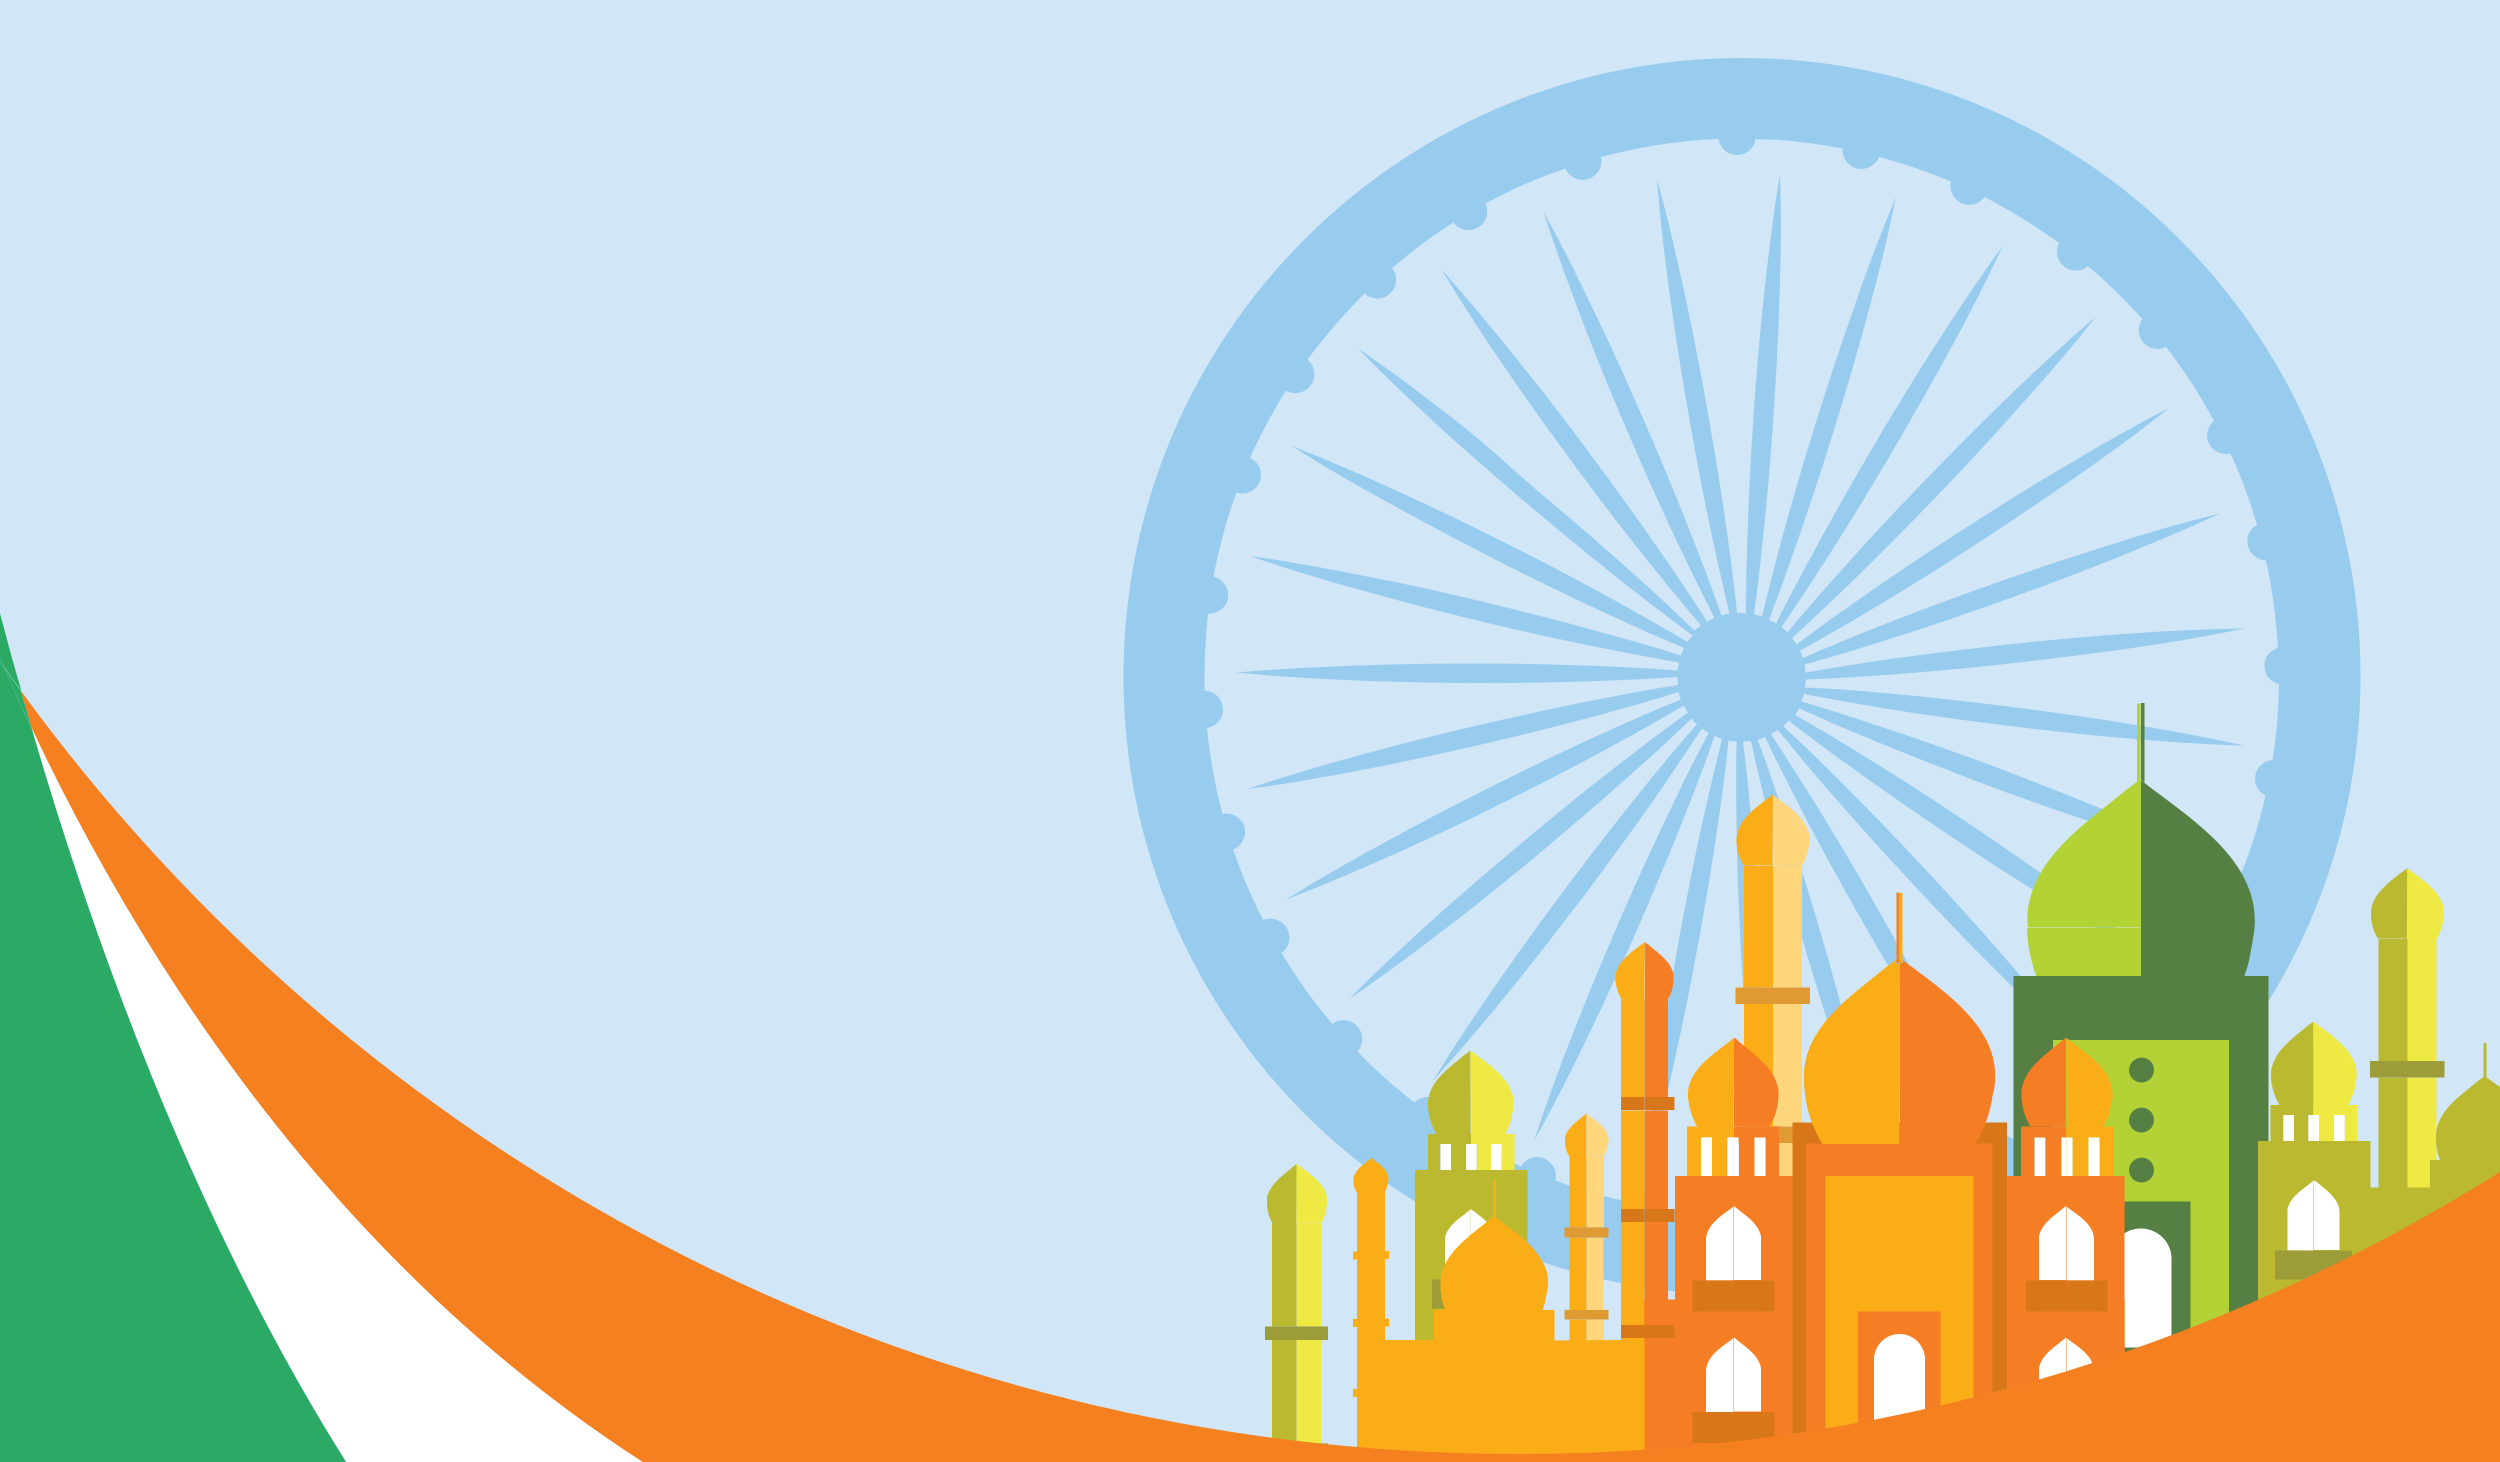 <?xml version="1.0" encoding="utf-8"?>
<!-- Generator: Adobe Illustrator 24.0.2, SVG Export Plug-In . SVG Version: 6.00 Build 0)  -->
<svg version="1.1" id="Layer_1" xmlns="http://www.w3.org/2000/svg" xmlns:xlink="http://www.w3.org/1999/xlink" x="0px" y="0px"
	 viewBox="0 0 500 292.4" style="enable-background:new 0 0 500 292.4;" xml:space="preserve">
<style type="text/css">
	.st0{fill:#D1E6F7;}
	.st1{fill:#97CCEF;}
	.st2{fill:#F48020;}
	.st3{fill:#FFFFFF;}
	.st4{fill:#2BAA66;}
	.st5{fill:#568043;}
	.st6{fill:#B2D235;}
	.st7{fill:#FBAD18;}
	.st8{fill:#FFD67B;}
	.st9{fill:#DF9A34;}
	.st10{fill:#BAB930;}
	.st11{fill:#EFEA43;}
	.st12{fill:#9C9C39;}
	.st13{fill:#F57E25;}
	.st14{fill:#D7771A;}
	.st15{fill:#AD843A;}
</style>
<g id="BACKGROUND">
	<rect y="-184" class="st0" width="500" height="500"/>
</g>
<g id="OBJECTS">
	<g>
		<path class="st1" d="M348.4,11.6c-68.3,0-123.7,55.4-123.7,123.7c0,68.3,55.4,123.7,123.7,123.7s123.7-55.4,123.7-123.7
			C472.1,67,416.8,11.6,348.4,11.6z M420.9,214.8c-1.4-0.9-3.2-0.9-4.5,0.2c-1.4,1.1-1.7,3-1,4.5c-4,3.2-8.2,6.1-12.6,8.6
			c-1.1-1.3-3-1.6-4.6-0.8c-1.6,0.8-2.4,2.7-1.9,4.3c-5.2,2.6-10.7,4.8-16.4,6.5c-0.8-1.5-2.5-2.3-4.3-1.9c-1.8,0.5-2.9,2-2.8,3.8
			c-4.9,1.1-9.9,1.9-15,2.4c-0.4-1.7-2-2.9-3.8-2.8c-1.9,0.1-3.3,1.5-3.6,3.2c-0.7,0-1.4,0-2.1,0c-5.2,0-10.4-0.4-15.4-1.1
			c0-1.8-1.3-3.3-3-3.6c-1.8-0.4-3.6,0.7-4.2,2.3c-5-1.1-9.9-2.5-14.6-4.3c0.4-1.8-0.5-3.6-2.2-4.4c-1.8-0.8-3.8,0-4.7,1.6
			c-5.4-2.4-10.5-5.3-15.3-8.5c0.8-1.6,0.4-3.6-1.1-4.7c-1.5-1.1-3.6-0.9-4.9,0.4c-4-3.1-7.9-6.5-11.4-10.2c1.2-1.4,1.3-3.5,0-5
			c-1.3-1.5-3.5-1.7-5-0.5c-3.8-4.4-7.2-9.2-10.2-14.2c1.5-1.1,2.1-3.1,1.1-4.9c-0.9-1.7-3-2.4-4.8-1.7c-2.3-4.5-4.3-9.3-6-14.1
			c1.8-0.7,2.8-2.7,2.3-4.5c-0.6-1.9-2.5-3-4.4-2.6c-1.5-5.6-2.5-11.3-3.1-17.2c1.9-0.3,3.3-1.9,3.2-3.9c-0.1-2-1.7-3.5-3.7-3.6
			c0-1,0-1.9,0-2.9c0-4.2,0.3-8.4,0.7-12.5c1.9,0.1,3.7-1.2,4-3.1c0.3-2-1-3.8-2.9-4.3c1.1-5.8,2.6-11.4,4.6-16.8
			c1.9,0.6,3.9-0.3,4.6-2.1c0.8-1.9-0.1-4-1.9-4.8c2.1-4.7,4.5-9.2,7.2-13.5c1.7,1,3.8,0.5,5-1.1c1.1-1.6,0.8-3.8-0.7-5.1
			c3.5-4.7,7.3-9.1,11.4-13.2c1.4,1.3,3.6,1.4,5.1,0c1.5-1.3,1.6-3.6,0.4-5.1c3.9-3.3,8-6.4,12.3-9.1c1.1,1.5,3.2,2,4.9,1
			c1.7-1,2.3-3.1,1.5-4.8c5.1-2.8,10.4-5.1,16-7c0.7,1.7,2.7,2.7,4.5,2.1c1.9-0.6,3-2.5,2.6-4.4c7.5-2,15.4-3.3,23.5-3.6
			c0.3,1.8,1.8,3.2,3.7,3.2c1.9,0,3.5-1.4,3.7-3.2c5.9,0.1,11.7,0.8,17.4,1.9c-0.1,1.8,1,3.5,2.9,4c1.9,0.4,3.7-0.6,4.4-2.3
			c5,1.3,9.8,3,14.4,4.9c-0.4,1.7,0.4,3.5,2,4.3c1.7,0.8,3.6,0.3,4.7-1.2c5.2,2.7,10.2,5.8,14.9,9.2c-0.8,1.6-0.4,3.5,1,4.7
			c1.4,1.1,3.5,1.1,4.8-0.1c3.9,3.3,7.5,6.9,10.9,10.6c-1,1.4-1,3.3,0.1,4.6c1.1,1.4,3,1.8,4.6,1c3.6,4.6,6.8,9.6,9.6,14.8
			c-1.3,1.1-1.8,3-1,4.5c0.8,1.6,2.6,2.4,4.3,2c2.1,4.6,3.9,9.4,5.3,14.3c-1.5,0.8-2.3,2.5-1.8,4.2c0.4,1.7,2,2.8,3.6,2.9
			c1.3,5.7,2,11.5,2.4,17.5c-1.6,0.5-2.8,1.9-2.7,3.6c0,1.8,1.2,3.2,2.9,3.6c-0.1,5.2-0.5,10.3-1.3,15.2c-1.6,0.1-3.1,1.3-3.4,3
			c-0.4,1.7,0.5,3.4,2,4.1c-1.3,5.8-3.1,11.5-5.4,16.9c-1.6-0.3-3.3,0.6-4,2.1c-0.7,1.6-0.3,3.4,1,4.5c-2.3,4.6-4.8,9-7.7,13.2
			c-1.5-0.6-3.3-0.1-4.4,1.2c-1.1,1.4-1,3.3,0.1,4.6C429.3,206.5,425.3,210.8,420.9,214.8z"/>
		<path class="st1" d="M412.9,178c-6.5-4.7-13.2-9.3-19.9-13.8c-6.7-4.5-13.5-8.9-20.4-13.1c-4.5-2.8-9-5.5-13.6-8.1
			c0.3-0.4,0.6-0.9,0.9-1.3c4.8,2.2,9.7,4.3,14.6,6.3c7.5,3.1,15,6,22.5,8.9c7.6,2.8,15.2,5.5,22.9,8c7.7,2.6,15.4,5,23.2,7
			c-7.3-3.6-14.7-6.8-22.2-9.9c-7.5-3.1-15-6-22.6-8.9c-7.6-2.8-15.2-5.5-22.9-8c-5-1.7-10-3.3-15.1-4.8c0.2-0.5,0.4-1,0.5-1.5
			c5.2,1,10.4,1.9,15.6,2.8c8,1.3,16,2.4,24,3.4c8,1,16,1.9,24.1,2.6c8,0.7,16.1,1.3,24.2,1.5c-7.9-1.8-15.9-3.2-23.9-4.5
			c-8-1.3-16-2.4-24-3.4c-8-1-16-1.9-24.1-2.6c-5.2-0.5-10.5-0.9-15.7-1.1c0.1-0.5,0.1-1,0.2-1.6c5.3-0.2,10.5-0.5,15.8-0.9
			c8.1-0.6,16.1-1.3,24.1-2.2s16-1.9,24-3c8-1.1,16-2.5,23.9-4.1c-8.1,0.1-16.2,0.5-24.3,1.1c-8.1,0.6-16.1,1.3-24.1,2.2
			c-8,0.9-16,1.9-24,3c-5.2,0.8-10.3,1.6-15.5,2.5c0-0.5-0.1-1.1-0.2-1.6c5.1-1.4,10.1-2.9,15.1-4.5c7.7-2.4,15.4-5,23-7.7
			c7.6-2.7,15.2-5.5,22.7-8.5c7.5-3,15-6.1,22.3-9.5c-7.9,1.9-15.6,4.2-23.3,6.7c-7.7,2.4-15.4,5-23,7.7c-7.6,2.7-15.2,5.5-22.7,8.5
			c-4.8,1.9-9.6,3.9-14.4,6c-0.2-0.5-0.4-1-0.6-1.5c4.6-2.5,9.1-5.1,13.6-7.8c7-4.1,13.8-8.4,20.6-12.8c6.8-4.4,13.5-8.9,20.1-13.5
			c6.6-4.6,13.2-9.3,19.5-14.4c-7.2,3.7-14.2,7.7-21.2,11.9c-7,4.1-13.8,8.4-20.6,12.8c-6.8,4.4-13.5,8.9-20.1,13.5
			c-4.3,3-8.5,6-12.6,9.1c-0.3-0.5-0.6-0.9-0.9-1.3c3.9-3.5,7.6-7.1,11.4-10.7c5.8-5.6,11.5-11.4,17.1-17.2
			c5.6-5.8,11.1-11.7,16.5-17.8c5.4-6,10.7-12.1,15.7-18.5c-6.2,5.3-12.1,10.8-17.9,16.4c-5.8,5.6-11.5,11.4-17.1,17.2
			c-5.6,5.8-11.1,11.7-16.5,17.8c-3.4,3.8-6.8,7.7-10.1,11.7c-0.4-0.4-0.8-0.8-1.2-1.1c2.9-4.3,5.8-8.6,8.6-13
			c4.4-6.8,8.6-13.7,12.7-20.6c4.1-7,8.1-14,12-21.1c3.9-7.1,7.6-14.3,11-21.6c-4.8,6.6-9.3,13.3-13.6,20.1
			c-4.4,6.8-8.6,13.7-12.7,20.7c-4.1,7-8.1,14-11.9,21.1c-2.5,4.5-4.9,9.1-7.2,13.7c-0.5-0.3-0.9-0.5-1.4-0.8
			c1.9-4.8,3.6-9.7,5.3-14.6c2.7-7.6,5.2-15.3,7.6-23c2.4-7.7,4.7-15.5,6.8-23.3c2.1-7.8,4.1-15.6,5.7-23.6
			c-3.2,7.5-6,15.1-8.6,22.7c-2.7,7.6-5.2,15.3-7.6,23c-2.4,7.7-4.7,15.5-6.8,23.3c-1.3,5-2.6,9.9-3.8,14.9c-0.5-0.2-1-0.3-1.6-0.4
			c0.7-5.1,1.3-10.3,1.8-15.4c0.9-8,1.5-16.1,2.1-24.1c0.5-8.1,1-16.1,1.2-24.2c0.3-8.1,0.4-16.2,0.1-24.3c-1.4,8-2.3,16-3.2,24.1
			c-0.9,8-1.5,16.1-2.1,24.1c-0.5,8.1-1,16.1-1.2,24.2c-0.2,5.1-0.3,10.3-0.3,15.4c-0.4,0-0.8-0.1-1.2-0.1c-0.2,0-0.4,0-0.6,0
			c-0.5-5.1-1.2-10.3-1.9-15.4c-1.1-8-2.4-16-3.8-23.9c-1.4-8-2.9-15.9-4.6-23.8c-1.7-7.9-3.5-15.8-5.7-23.6
			c0.6,8.1,1.6,16.1,2.7,24.1c1.1,8,2.4,16,3.8,23.9c1.4,8,2.9,15.9,4.6,23.8c1.1,5,2.2,10,3.4,15c-0.5,0.1-1.1,0.2-1.6,0.4
			c-1.7-4.9-3.5-9.7-5.4-14.5c-2.9-7.5-6-15-9.2-22.4c-3.2-7.4-6.5-14.8-10-22.1c-3.5-7.3-7-14.6-11-21.7c2.5,7.7,5.3,15.3,8.2,22.9
			c2.9,7.5,6,15,9.2,22.4c3.2,7.4,6.5,14.8,10,22.1c2.2,4.6,4.5,9.3,6.8,13.8c-0.5,0.2-1,0.5-1.5,0.7c-2.8-4.4-5.7-8.7-8.6-12.9
			c-4.6-6.7-9.3-13.2-14.1-19.7s-9.7-12.9-14.8-19.2c-5-6.3-10.2-12.6-15.6-18.6c4.2,7,8.6,13.7,13.2,20.4
			c4.6,6.7,9.3,13.2,14.1,19.7c4.8,6.5,9.7,12.9,14.8,19.2c3.2,4,6.5,8,9.8,11.9c-0.4,0.3-0.9,0.7-1.3,1c-3.7-3.6-7.5-7.1-11.4-10.6
			c-6-5.4-12.1-10.7-18.3-15.9S297.5,89,291.1,84.1c-6.4-5-12.8-9.9-19.5-14.4c5.6,5.8,11.5,11.3,17.5,16.8
			c6,5.4,12.1,10.7,18.3,15.9c6.2,5.2,12.4,10.3,18.8,15.3c4,3.2,8.2,6.3,12.3,9.4c-0.4,0.4-0.7,0.9-1,1.3c-4.5-2.7-9-5.2-13.6-7.8
			c-7.1-3.9-14.2-7.7-21.4-11.3c-7.2-3.6-14.5-7.2-21.8-10.5c-7.3-3.4-14.7-6.6-22.3-9.6c6.8,4.4,13.9,8.4,21,12.3
			c7.1,3.9,14.2,7.6,21.4,11.3c7.2,3.6,14.5,7.2,21.8,10.5c4.7,2.2,9.4,4.3,14.2,6.3c-0.2,0.5-0.5,1-0.6,1.5c-5-1.6-10-3-15.1-4.4
			c-7.8-2.2-15.6-4.2-23.5-6.1c-7.9-1.9-15.7-3.7-23.7-5.2c-7.9-1.6-15.9-3.1-23.9-4.2c7.7,2.7,15.4,5,23.2,7.1
			c7.8,2.2,15.6,4.2,23.5,6.1c7.9,1.9,15.7,3.6,23.7,5.2c5.1,1,10.2,2,15.4,2.9c-0.1,0.5-0.2,1-0.3,1.6c-5.3-0.4-10.5-0.7-15.7-0.9
			c-8.1-0.3-16.1-0.5-24.2-0.5c-8.1,0-16.1,0.1-24.2,0.4c-8.1,0.3-16.1,0.7-24.2,1.4c8.1,0.8,16.2,1.3,24.2,1.6
			c8.1,0.3,16.1,0.5,24.2,0.5c8.1,0,16.1-0.1,24.2-0.4c5.2-0.2,10.4-0.4,15.7-0.8c0,0.5,0,1.1,0.1,1.6c-5.2,0.8-10.4,1.8-15.6,2.8
			c-7.9,1.5-15.8,3.3-23.7,5.1c-7.9,1.8-15.7,3.8-23.5,5.9c-7.8,2.1-15.6,4.4-23.3,7c8-1,16-2.5,23.9-4c7.9-1.5,15.8-3.3,23.7-5.1
			c7.9-1.8,15.7-3.8,23.5-5.9c5.1-1.4,10.1-2.8,15.1-4.4c0.1,0.5,0.3,1,0.5,1.5c-4.9,2-9.8,4.1-14.6,6.3
			c-7.4,3.3-14.6,6.8-21.9,10.4c-7.2,3.6-14.4,7.3-21.5,11.2c-7.1,3.8-14.1,7.8-21,12.1c7.6-2.9,15-6.1,22.4-9.4
			c7.4-3.3,14.7-6.8,21.9-10.4c7.2-3.6,14.4-7.3,21.5-11.2c4.6-2.5,9.2-5.1,13.8-7.8c0.2,0.5,0.5,0.9,0.8,1.4
			c-4.3,3.1-8.6,6.3-12.8,9.6c-6.4,4.9-12.7,10-18.9,15.2c-6.2,5.2-12.4,10.4-18.4,15.8c-6,5.4-12,10.9-17.7,16.7
			c6.7-4.5,13.2-9.4,19.6-14.3c6.4-4.9,12.7-10,18.9-15.2c6.2-5.2,12.3-10.4,18.3-15.8c4-3.5,7.9-7.1,11.7-10.8
			c0.3,0.4,0.7,0.8,1.1,1.1c-3.5,4-6.9,8.1-10.3,12.3c-5.1,6.3-10,12.6-14.9,19.1c-4.9,6.5-9.6,13-14.2,19.6
			c-4.6,6.6-9.1,13.3-13.4,20.3c5.5-6,10.7-12.2,15.8-18.5c5.1-6.3,10-12.7,14.9-19.1c4.8-6.5,9.6-13,14.2-19.6
			c3-4.4,6-8.8,8.9-13.2c0.4,0.3,0.9,0.6,1.3,0.9c-2.5,4.8-4.9,9.5-7.2,14.4c-3.5,7.3-6.9,14.6-10.1,22s-6.4,14.9-9.3,22.4
			c-3,7.5-5.8,15.1-8.3,22.8c4-7.1,7.6-14.3,11.1-21.6c3.5-7.3,6.9-14.6,10.1-22c3.2-7.4,6.4-14.9,9.3-22.4c2-5,3.9-9.9,5.6-15
			c0.5,0.2,1,0.4,1.5,0.6c-1.3,5.2-2.5,10.4-3.7,15.7c-1.8,7.9-3.3,15.8-4.8,23.8c-1.4,7.9-2.8,15.9-3.9,23.9
			c-1.2,8-2.2,16-2.8,24.1c2.3-7.8,4.1-15.7,5.8-23.6c1.8-7.9,3.3-15.8,4.8-23.8c1.4-7.9,2.8-15.9,3.9-23.9c0.8-5.3,1.5-10.6,2-15.9
			c0.5,0.1,1,0.2,1.6,0.2c-0.1,5.4-0.1,10.8,0,16.1c0.1,8.1,0.4,16.1,0.8,24.2c0.4,8.1,1,16.1,1.7,24.2c0.7,8.1,1.5,16.1,2.8,24.1
			c0.4-8.1,0.4-16.2,0.2-24.3c-0.1-8.1-0.4-16.1-0.8-24.2c-0.4-8.1-1-16.1-1.7-24.2c-0.5-5.3-1-10.6-1.7-15.9c0.5,0,1-0.1,1.6-0.1
			c1.1,5.3,2.4,10.5,3.7,15.7c2,7.8,4.1,15.6,6.4,23.4c2.3,7.8,4.7,15.5,7.2,23.1c2.5,7.7,5.2,15.3,8.3,22.8
			c-1.5-8-3.4-15.9-5.4-23.7c-2-7.8-4.1-15.6-6.4-23.4c-2.3-7.8-4.7-15.5-7.2-23.1c-1.7-5.1-3.4-10.1-5.3-15.1
			c0.5-0.1,1-0.3,1.5-0.5c2.3,4.9,4.8,9.6,7.2,14.4c3.7,7.2,7.6,14.2,11.6,21.3c4,7,8.1,14,12.4,20.9c4.2,6.9,8.6,13.7,13.3,20.3
			c-3.3-7.4-6.9-14.6-10.7-21.8c-3.7-7.2-7.6-14.3-11.6-21.3c-4-7-8.1-14-12.4-20.9c-2.8-4.5-5.7-9-8.6-13.5
			c0.5-0.3,0.9-0.5,1.4-0.8c3.4,4.2,6.8,8.3,10.3,12.3c5.3,6.1,10.7,12.1,16.2,18c5.5,5.9,11.1,11.8,16.8,17.5
			c5.7,5.7,11.5,11.3,17.6,16.7c-4.9-6.5-10.1-12.7-15.4-18.8c-5.3-6.1-10.7-12.1-16.2-18c-5.5-5.9-11.1-11.7-16.8-17.4
			c-3.8-3.8-7.6-7.5-11.5-11.1c0.4-0.3,0.8-0.7,1.1-1.1c4.2,3.3,8.5,6.5,12.9,9.6c6.5,4.7,13.2,9.3,19.9,13.8
			c6.7,4.5,13.5,8.9,20.4,13.1c6.9,4.3,13.8,8.4,21,12.2C425.9,187.5,419.4,182.7,412.9,178z"/>
	</g>
	<g>
		<g>
			<g>
				<path class="st5" d="M428.2,185.6h22.7c-0.1,1.1-0.3,2.1-0.5,3.3c-0.2,1.2-0.4,2.3-0.6,3.3c-1.3,5.1-3.5,8.2-3.5,8.2h-15.9h-2.2
					v-5.1L428.2,185.6L428.2,185.6z"/>
				<path class="st6" d="M428.2,195.2v5.1h-0.1H428h-2.3h-15.9c0,0-4.2-5.9-4.4-14.7h22.8L428.2,195.2L428.2,195.2z"/>
				<path class="st6" d="M428,156c0,0-0.2,0.1-0.6,0.4v-15.7h0.7v15.4C428.1,156,428,156,428,156z"/>
				<path class="st5" d="M428.2,140.6h0.7v15.9c-0.3-0.2-0.6-0.4-0.7-0.5V140.6z"/>
				<path class="st6" d="M405.5,183.2c0-0.7,0.1-1.4,0.2-2.1c1.7-9.6,10.7-16,17.8-21.7c0.9-0.7,1.7-1.4,2.4-1.9
					c0.7-0.5,1.3-1,1.7-1.2c0.3-0.3,0.5-0.4,0.6-0.4c0,0,0.1,0,0.2,0.1v1.3v23.4v4.8h-22.8c0-0.1,0-0.3,0-0.4
					C405.4,184.6,405.5,183.9,405.5,183.2z"/>
				<path class="st5" d="M428.9,156.6c0.4,0.3,0.8,0.6,1.3,1c9.3,7,21.7,15.2,20.7,28h-22.7v-4.8v-23.4v-1.3
					C428.4,156.2,428.6,156.3,428.9,156.6z"/>
			</g>
			<rect x="402.7" y="195.2" class="st5" width="51" height="79.2"/>
			<rect x="406" y="200.3" class="st5" width="44.4" height="74.1"/>
			<rect x="410.6" y="208" class="st6" width="35.2" height="66.4"/>
			<rect x="418.4" y="240.3" class="st5" width="19.7" height="34.1"/>
			<path class="st3" d="M422.1,251.8c0-0.1,0-0.2,0-0.3v-0.1l0,0c0.2-3.2,2.8-5.7,6.1-5.7c3.2,0,5.9,2.5,6.1,5.7h0v0.1
				c0,0.1,0,0.2,0,0.3c0,0.1,0,0.2,0,0.3v17.4h-12.2v-17.4C422.1,252.1,422.1,252,422.1,251.8z"/>
			<path class="st5" d="M425.8,214c0,1.4,1.1,2.5,2.5,2.5s2.5-1.1,2.5-2.5c0-1.4-1.1-2.5-2.5-2.5C426.9,211.6,425.8,212.7,425.8,214
				z"/>
			<path class="st5" d="M425.8,224c0,1.4,1.1,2.5,2.5,2.5s2.5-1.1,2.5-2.5c0-1.4-1.1-2.5-2.5-2.5C426.9,221.6,425.8,222.7,425.8,224
				z"/>
			<path class="st5" d="M425.8,234c0,1.4,1.1,2.5,2.5,2.5s2.5-1.1,2.5-2.5c0-1.4-1.1-2.5-2.5-2.5C426.9,231.6,425.8,232.7,425.8,234
				z"/>
		</g>
		<g>
			<path class="st7" d="M354.5,173.1L354.5,173.1L354.5,173.1l0.1-14.2c0,0,0,0,0,0s-0.3,0.2-0.7,0.5c-0.2,0.2-0.5,0.4-0.8,0.6
				c-2.3,1.8-5.1,3.9-5.7,6.9c0,0.2,0,0.4-0.1,0.7c0,0.2,0,0.4,0,0.6c0,2.9,1.4,4.8,1.4,4.8h0h5L354.5,173.1L354.5,173.1z"/>
			<path class="st8" d="M355.3,173.1h5.1c0,0,0.7-1,1.1-2.6c0.1-0.3,0.2-0.7,0.2-1c1.2-4.7-3.2-7.6-6.4-10c-0.3-0.2-0.6-0.4-0.7-0.5
				v14.2L355.3,173.1L355.3,173.1z"/>
			<rect x="354.6" y="200.8" class="st8" width="5.8" height="24.5"/>
			<polygon class="st8" points="354.6,173.1 354.6,197.5 360.4,197.5 360.4,173.1 360.4,173.1 355.3,173.1 			"/>
			<polygon class="st8" points="356,228.5 354.6,228.5 354.6,254.1 360.4,254.1 360.4,242.3 360.4,228.5 			"/>
			<polygon class="st7" points="354.6,173.1 354.6,173.1 354.5,173.1 353.8,173.1 348.8,173.1 348.8,197.5 354.6,197.5 			"/>
			<polygon class="st7" points="348.8,200.8 348.8,216 348.8,225.3 354.4,225.3 354.6,225.3 354.6,200.8 			"/>
			<rect x="348.8" y="257.3" class="st7" width="5.8" height="29"/>
			<rect x="348.8" y="228.5" class="st7" width="5.8" height="25.5"/>
			<rect x="347.1" y="225.3" class="st9" width="14.9" height="3.3"/>
			<rect x="347.2" y="254.1" class="st9" width="14.9" height="3.3"/>
			<polygon class="st9" points="360.4,197.5 360.3,197.5 354.6,197.5 348.8,197.5 347.1,197.5 347.1,200.8 348.8,200.8 354.6,200.8 
				360.3,200.8 360.4,200.8 362,200.8 362,197.5 			"/>
			<polygon class="st8" points="354.6,257.3 354.6,286.3 355.2,286.3 356,286.3 360.4,286.3 360.4,272.2 360.4,266.4 360.4,257.3 
							"/>
			<rect x="347.2" y="279.9" class="st9" width="14.9" height="6.4"/>
		</g>
		<g>
			<path class="st7" d="M317.3,231.1L317.3,231.1L317.3,231.1l0-8.4c0,0,0,0,0,0s-0.2,0.1-0.4,0.3c-0.1,0.1-0.3,0.2-0.5,0.4
				c-1.3,1.1-3,2.3-3.4,4.1c0,0.1,0,0.3,0,0.4s0,0.3,0,0.4c0,1.7,0.8,2.9,0.8,2.9h0h3L317.3,231.1L317.3,231.1z"/>
			<path class="st8" d="M317.8,231.1h3c0,0,0.4-0.6,0.7-1.5c0-0.2,0.1-0.4,0.1-0.6c0.7-2.8-1.9-4.5-3.8-5.9
				c-0.2-0.1-0.3-0.2-0.4-0.3v8.4H317.8z"/>
			<rect x="317.3" y="247.5" class="st8" width="3.4" height="14.5"/>
			<polygon class="st8" points="317.3,231.1 317.3,245.5 320.8,245.5 320.8,231.1 320.7,231.1 317.8,231.1 			"/>
			<polygon class="st8" points="318.1,263.9 317.3,263.9 317.3,279 320.8,279 320.8,272 320.8,263.9 			"/>
			<polygon class="st7" points="317.3,231.1 317.3,231.1 317.3,231.1 316.9,231.1 313.9,231.1 313.9,245.5 317.3,245.5 			"/>
			<polygon class="st7" points="313.9,247.5 313.9,256.5 313.9,262 317.2,262 317.3,262 317.3,247.5 			"/>
			<rect x="313.9" y="280.9" class="st7" width="3.4" height="17.1"/>
			<rect x="313.9" y="263.9" class="st7" width="3.4" height="15.1"/>
			<rect x="312.9" y="262" class="st9" width="8.8" height="1.9"/>
			<rect x="312.9" y="279" class="st9" width="8.8" height="1.9"/>
			<polygon class="st9" points="320.8,245.5 320.7,245.5 317.3,245.5 313.9,245.5 312.9,245.5 312.9,247.5 313.9,247.5 317.3,247.5 
				320.7,247.5 320.8,247.5 321.7,247.5 321.7,245.5 			"/>
			<polygon class="st8" points="317.3,280.9 317.3,298 317.7,298 318.1,298 320.8,298 320.8,289.7 320.8,286.3 320.8,280.9 			"/>
		</g>
		<path class="st7" d="M277,283.6v-4.4h0.8v-1.6H277v-5.7v-6.6h0.8v-1.6H277v-11.9h0.8v-1.6H277v-11.8h0c0,0,0.3-0.5,0.5-1.3
			c0-0.2,0.1-0.3,0.1-0.5c0.6-2.3-1.6-3.7-3.1-4.8c-0.2-0.1-0.3-0.2-0.3-0.2c0,0,0,0,0,0s-0.1,0.1-0.3,0.3c-0.1,0.1-0.2,0.2-0.4,0.3
			c-1.1,0.9-2.5,1.9-2.8,3.4c0,0.1,0,0.2,0,0.3c0,0.1,0,0.2,0,0.3c0,1.4,0.7,2.3,0.7,2.3h0v11.8h-0.8v1.6h0.8v7.4v4.5h-0.8v1.6h0.8
			v12.4h-0.8v1.6h0.8v10.9h-0.8v3.1h0.8h2.8h0.3h0.4h2.2h0.8v-3.1H277v-3.7L277,283.6L277,283.6z"/>
		<g>
			<path class="st10" d="M481.4,187.8L481.4,187.8L481.4,187.8l0.1-14.2c0,0,0,0,0,0s-0.3,0.2-0.7,0.5c-0.2,0.2-0.5,0.4-0.8,0.6
				c-2.3,1.8-5.1,3.9-5.7,6.9c0,0.2,0,0.4-0.1,0.7c0,0.2,0,0.4,0,0.6c0,2.9,1.4,4.8,1.4,4.8h0h5L481.4,187.8L481.4,187.8z"/>
			<path class="st11" d="M482.2,187.8h5.1c0,0,0.7-1,1.1-2.6c0.1-0.3,0.2-0.7,0.2-1c1.2-4.7-3.2-7.6-6.4-10
				c-0.3-0.2-0.6-0.4-0.7-0.5v14.2L482.2,187.8L482.2,187.8z"/>
			<rect x="481.5" y="215.5" class="st11" width="5.8" height="24.5"/>
			<polygon class="st11" points="481.5,187.8 481.5,212.2 487.3,212.2 487.3,187.8 487.3,187.8 482.2,187.8 			"/>
			<polygon class="st11" points="482.8,243.3 481.5,243.3 481.5,268.8 487.3,268.8 487.3,257 487.3,243.3 			"/>
			<polygon class="st10" points="481.5,187.8 481.5,187.8 481.4,187.8 480.7,187.8 475.7,187.8 475.7,212.2 481.5,212.2 			"/>
			<polygon class="st10" points="475.7,215.5 475.7,230.7 475.7,240 481.3,240 481.5,240 481.5,215.5 			"/>
			<rect x="475.7" y="272" class="st10" width="5.8" height="29"/>
			<rect x="475.7" y="243.3" class="st10" width="5.8" height="25.5"/>
			<rect x="474" y="240" class="st12" width="14.9" height="3.3"/>
			<rect x="474" y="268.8" class="st12" width="14.9" height="3.3"/>
			<polygon class="st12" points="487.3,212.2 487.2,212.2 481.5,212.2 475.7,212.2 474,212.2 474,215.5 475.7,215.5 481.5,215.5 
				487.2,215.5 487.3,215.5 488.9,215.5 488.9,212.2 			"/>
			<polygon class="st11" points="481.5,272 481.5,301 482.1,301 482.8,301 487.3,301 487.3,287 487.3,281.1 487.3,272 			"/>
		</g>
		<g>
			<path class="st10" d="M259.3,244.7L259.3,244.7L259.3,244.7l0.1-11.9c0,0,0,0,0,0s-0.2,0.2-0.6,0.4c-0.2,0.1-0.4,0.3-0.6,0.5
				c-1.9,1.6-4.3,3.3-4.8,5.9c0,0.2,0,0.4,0,0.6c0,0.2,0,0.4,0,0.5c0,2.4,1.2,4.1,1.2,4.1h0h4.2L259.3,244.7L259.3,244.7z"/>
			<path class="st11" d="M259.9,244.7h4.3c0,0,0.6-0.8,0.9-2.2c0.1-0.3,0.1-0.6,0.2-0.9c1-4-2.7-6.4-5.4-8.4
				c-0.3-0.2-0.5-0.4-0.6-0.4v11.9H259.9z"/>
			<rect x="259.3" y="268" class="st11" width="4.9" height="20.7"/>
			<polygon class="st11" points="259.3,244.7 259.3,265.3 264.3,265.3 264.3,244.7 264.2,244.7 259.9,244.7 			"/>
			<polygon class="st10" points="259.3,244.7 259.3,244.7 259.3,244.7 258.7,244.7 254.4,244.7 254.4,265.3 259.3,265.3 			"/>
			<polygon class="st10" points="254.4,268 254.4,280.8 254.4,288.7 259.2,288.7 259.3,288.7 259.3,268 			"/>
			<rect x="253" y="288.7" class="st12" width="12.6" height="2.7"/>
			<polygon class="st12" points="264.3,265.3 264.2,265.3 259.3,265.3 254.4,265.3 253,265.3 253,268 254.4,268 259.3,268 
				264.2,268 264.3,268 265.6,268 265.6,265.3 			"/>
		</g>
		<g>
			<path class="st10" d="M461.9,221h-6c0,0-1.6-2.3-1.7-5.7c0-0.2,0-0.5,0-0.7c0-0.3,0-0.5,0.1-0.8c0.7-3.6,4-6,6.7-8.2
				c0.3-0.3,0.6-0.5,0.9-0.7c0.4-0.3,0.7-0.5,0.8-0.6V221H461.9z"/>
			<path class="st11" d="M462.8,221L462.8,221L462.8,221l-0.1-16.7c0,0,0,0,0,0c0,0,0.3,0.2,0.8,0.6c3.8,2.9,9,6.3,7.6,11.8
				c-0.1,0.4-0.1,0.8-0.2,1.2c-0.5,1.9-1.3,3.1-1.3,3.1h-6L462.8,221L462.8,221z"/>
			<polygon class="st10" points="462.7,221 462.7,223 461.7,223 461.7,230.3 458.8,230.3 458.8,223 456.7,223 456.7,230.3 
				454.1,230.3 454.1,221 455.9,221 461.9,221 			"/>
			<polygon class="st11" points="462.7,223 462.7,221 462.7,221 462.8,221 463.6,221 469.6,221 471.5,221 471.5,230.3 468.9,230.3 
				468.9,223 466.8,223 466.8,230.3 463.8,230.3 463.8,223 			"/>
			<rect x="466.8" y="223" class="st3" width="2.1" height="7.3"/>
			<rect x="461.7" y="223" class="st3" width="1" height="7.3"/>
			<rect x="462.7" y="223" class="st3" width="1.1" height="7.3"/>
			<rect x="456.7" y="223" class="st3" width="2.1" height="7.3"/>
			<rect x="451.6" y="228.2" class="st10" width="22.5" height="54.7"/>
			<path class="st3" d="M457.5,250.1v-7.8h0c0-0.1,0-0.3,0-0.4c0.4-2.2,2.4-3.6,4.1-4.9c0.2-0.2,0.4-0.3,0.5-0.4
				c0.3-0.2,0.5-0.4,0.5-0.4s0,0,0,0v14L457.5,250.1L457.5,250.1z"/>
			<path class="st3" d="M467.9,242.2L467.9,242.2l0,7.8h-5.2v-14c0.1,0,0.2,0.2,0.5,0.3C465.1,237.9,467.7,239.6,467.9,242.2z"/>
			<polygon class="st12" points="467.9,250.1 462.7,250.1 457.5,250.1 455,250.1 455,255.9 462.7,255.9 470.4,255.9 470.4,250.1 			
				"/>
			<path class="st3" d="M457.5,274.9V267h0c0-0.1,0-0.3,0-0.4c0.4-2.2,2.4-3.6,4.1-4.9c0.2-0.2,0.4-0.3,0.5-0.4
				c0.3-0.2,0.5-0.4,0.5-0.4s0,0,0,0v14L457.5,274.9L457.5,274.9z"/>
			<path class="st3" d="M467.9,267L467.9,267l0,7.8h-5.2v-14c0.1,0,0.2,0.2,0.5,0.3C465.1,262.7,467.7,264.4,467.9,267z"/>
			<rect x="462.7" y="274.9" class="st12" width="5.2" height="5.5"/>
			<polygon class="st12" points="467.9,274.9 467.9,280.3 462.7,280.3 462.7,274.9 457.5,274.9 455,274.9 455,280.7 462.7,280.7 
				470.4,280.7 470.4,274.9 			"/>
		</g>
		<g>
			<path class="st10" d="M293.3,226.8h-6c0,0-1.6-2.3-1.7-5.7c0-0.2,0-0.5,0-0.7c0-0.3,0-0.5,0.1-0.8c0.7-3.6,4-6,6.7-8.2
				c0.3-0.3,0.6-0.5,0.9-0.7c0.4-0.3,0.7-0.5,0.8-0.6v16.7L293.3,226.8L293.3,226.8z"/>
			<path class="st11" d="M294.2,226.8L294.2,226.8L294.2,226.8l-0.1-16.7c0,0,0,0,0,0c0,0,0.3,0.2,0.8,0.6c3.8,2.9,9,6.2,7.6,11.8
				c-0.1,0.4-0.1,0.8-0.2,1.2c-0.5,1.9-1.3,3.1-1.3,3.1h-6L294.2,226.8L294.2,226.8z"/>
			<polygon class="st10" points="294.2,226.8 294.2,228.8 293.2,228.8 293.2,236.1 290.2,236.1 290.2,228.8 288.1,228.8 
				288.1,236.1 285.6,236.1 285.6,226.8 287.3,226.8 293.3,226.8 			"/>
			<polygon class="st11" points="294.2,228.8 294.2,226.8 294.2,226.8 294.2,226.8 295.1,226.8 301.1,226.8 302.9,226.8 
				302.9,236.1 300.3,236.1 300.3,228.8 298.2,228.8 298.2,236.1 295.3,236.1 295.3,228.8 			"/>
			<rect x="298.2" y="228.8" class="st3" width="2.1" height="7.3"/>
			<rect x="293.2" y="228.8" class="st3" width="1" height="7.3"/>
			<rect x="294.2" y="228.8" class="st3" width="1.1" height="7.3"/>
			<rect x="288.1" y="228.8" class="st3" width="2.1" height="7.3"/>
			<rect x="283" y="234" class="st10" width="22.5" height="54.7"/>
			<path class="st3" d="M289,255.9V248h0c0-0.1,0-0.3,0-0.4c0.4-2.2,2.4-3.6,4.1-4.9c0.2-0.2,0.4-0.3,0.5-0.4
				c0.3-0.2,0.5-0.4,0.5-0.4s0,0,0,0v14L289,255.9L289,255.9z"/>
			<path class="st3" d="M299.3,248L299.3,248l0,7.8h-5.2v-14c0.1,0,0.2,0.2,0.5,0.3C296.6,243.7,299.2,245.4,299.3,248z"/>
			<polygon class="st12" points="299.3,255.9 294.2,255.9 289,255.9 286.4,255.9 286.4,261.7 294.2,261.7 301.9,261.7 301.9,255.9 
							"/>
			<path class="st3" d="M289,280.7v-7.8h0c0-0.1,0-0.3,0-0.4c0.4-2.2,2.4-3.6,4.1-4.9c0.2-0.2,0.4-0.3,0.5-0.4
				c0.3-0.2,0.5-0.4,0.5-0.4s0,0,0,0v14L289,280.7L289,280.7z"/>
			<path class="st3" d="M299.3,272.8L299.3,272.8l0,7.8h-5.2v-14c0.1,0,0.2,0.2,0.5,0.3C296.6,268.5,299.2,270.2,299.3,272.8z"/>
			<rect x="294.2" y="280.7" class="st12" width="5.2" height="5.5"/>
			<polygon class="st12" points="299.3,280.7 299.3,286.2 294.2,286.2 294.2,280.7 289,280.7 286.4,280.7 286.4,286.5 294.2,286.5 
				301.9,286.5 301.9,280.7 			"/>
		</g>
		<g>
			<rect x="326" y="259.9" class="st13" width="98.9" height="31.1"/>
			<rect x="335" y="235.2" class="st13" width="89.9" height="55.8"/>
			<g>
				<rect x="358.5" y="224.5" class="st14" width="42.9" height="66.5"/>
				<rect x="361.2" y="228.7" class="st13" width="37.3" height="62.2"/>
				<rect x="365.1" y="235.2" class="st7" width="29.6" height="55.8"/>
				<rect x="371.6" y="262.3" class="st13" width="16.5" height="28.6"/>
				<path class="st3" d="M374.8,272c0-0.1,0-0.2,0-0.3v-0.1h0c0.2-2.7,2.4-4.8,5.1-4.8c2.7,0,4.9,2.1,5.1,4.8h0v0.1
					c0,0.1,0,0.2,0,0.3c0,0.1,0,0.2,0,0.3v14.7h-10.2v-14.7C374.8,272.2,374.8,272.1,374.8,272z"/>
				<g>
					<path class="st13" d="M379.9,216.4H399c-0.1,0.9-0.2,1.8-0.5,2.7c-0.1,1-0.3,1.9-0.5,2.7c-1.1,4.3-2.9,6.9-2.9,6.9h-13.3h-1.8
						v-4.3L379.9,216.4L379.9,216.4z"/>
					<path class="st7" d="M379.9,224.5v4.3h-0.1h-0.1h-1.9h-13.3c0,0-3.5-5-3.7-12.4h19.1V224.5z"/>
					<path class="st13" d="M379.9,212.3v-19.7h0.6V192c0.3,0.2,0.7,0.5,1.1,0.8c7.8,5.9,18.2,12.8,17.4,23.6h-19.1L379.9,212.3
						L379.9,212.3z"/>
					<path class="st7" d="M360.8,214.4c0-0.6,0.1-1.1,0.2-1.7c1.4-8,9-13.4,14.9-18.2c0.8-0.6,1.4-1.1,2-1.6c0.6-0.5,1.1-0.8,1.4-1
						v0.9h0.6v19.7v4.1h-19.1c0-0.1,0-0.2,0-0.3C360.8,215.5,360.8,214.9,360.8,214.4z"/>
					<path class="st13" d="M379.8,191.4c0,0-0.2,0.1-0.5,0.3v-13.2h0.6v13C379.8,191.5,379.8,191.4,379.8,191.4z"/>
					<path class="st7" d="M379.9,178.6h0.6V192c-0.3-0.2-0.5-0.4-0.6-0.4V178.6z"/>
					<path class="st13" d="M379.9,191.5v1.1h-0.6v-0.9c0.3-0.2,0.5-0.3,0.5-0.3C379.8,191.4,379.8,191.5,379.9,191.5z"/>
					<path class="st7" d="M379.9,192.6v-1.1c0.1,0.1,0.3,0.2,0.6,0.4v0.7H379.9z"/>
				</g>
			</g>
			<g>
				<path class="st13" d="M329,199.8L329,199.8L329,199.8l-0.1-11.4c0,0,0,0,0,0s0.2,0.2,0.6,0.4c0.2,0.1,0.4,0.3,0.6,0.5
					c1.8,1.5,4.1,3.1,4.6,5.6c0,0.2,0,0.4,0,0.5c0,0.2,0,0.3,0,0.5c0,2.3-1.1,3.9-1.1,3.9h0h-4.1H329z"/>
				<path class="st7" d="M328.4,199.8h-4.1c0,0-0.6-0.8-0.9-2.1c-0.1-0.3-0.1-0.5-0.2-0.8c-0.9-3.8,2.6-6.1,5.2-8.1
					c0.3-0.2,0.4-0.3,0.5-0.4v11.4L328.4,199.8L328.4,199.8z"/>
				<rect x="324.2" y="222.1" class="st7" width="4.7" height="19.8"/>
				<polygon class="st7" points="328.9,199.8 328.9,219.4 324.2,219.4 324.2,199.8 324.3,199.8 328.4,199.8 				"/>
				<polygon class="st7" points="327.8,244.4 328.9,244.4 328.9,265 324.2,265 324.2,255.5 324.2,244.4 				"/>
				<polygon class="st13" points="328.9,199.8 328.9,199.8 329,199.8 329.6,199.8 333.6,199.8 333.6,219.4 328.9,219.4 				"/>
				<polygon class="st13" points="333.6,222.1 333.6,234.3 333.6,241.8 329.1,241.8 328.9,241.8 328.9,222.1 				"/>
				<rect x="328.9" y="267.6" class="st13" width="4.7" height="23.3"/>
				<rect x="328.9" y="244.4" class="st13" width="4.7" height="20.6"/>
				<rect x="333.6" y="265" class="st14" width="1.3" height="2.6"/>
				<rect x="324.2" y="265" class="st14" width="4.7" height="2.6"/>
				<rect x="328.9" y="265" class="st14" width="4.7" height="2.6"/>
				<rect x="333.6" y="241.8" class="st14" width="1.3" height="2.6"/>
				<path class="st15" d="M328.9,242.1v-0.3h0.1C329,241.9,329,242,328.9,242.1z"/>
				<path class="st14" d="M333.6,241.8v2.6h-4.7v-2.3c0-0.1,0.1-0.2,0.1-0.3H333.6z"/>
				<path class="st14" d="M328.9,242.1c-0.4,0.8-0.7,1.5-1.1,2.3h-3.6v-2.6h4.7L328.9,242.1L328.9,242.1z"/>
				<path class="st14" d="M327.8,244.4c0.3-0.8,0.7-1.6,1.1-2.3v2.3H327.8z"/>
				<rect x="333.6" y="219.4" class="st14" width="1.3" height="2.6"/>
				<rect x="328.9" y="219.4" class="st14" width="4.7" height="2.6"/>
				<rect x="324.2" y="219.4" class="st14" width="4.7" height="2.6"/>
				<g>
					<path class="st13" d="M347.6,225.3h6.3c0,0,1.7-2.4,1.8-6.1c0-0.3,0-0.5,0-0.8c0-0.3,0-0.5-0.1-0.8c-0.7-3.8-4.3-6.4-7.1-8.7
						c-0.4-0.3-0.7-0.5-0.9-0.8c-0.4-0.3-0.7-0.6-0.8-0.6v17.7L347.6,225.3L347.6,225.3z"/>
					<path class="st7" d="M346.7,225.3L346.7,225.3L346.7,225.3l0.1-17.7c0,0,0,0,0,0c0,0-0.3,0.2-0.9,0.7c-4,3.1-9.5,6.6-8.1,12.5
						c0.1,0.5,0.1,0.9,0.3,1.3c0.5,2,1.4,3.3,1.4,3.3h6.3H346.7z"/>
					<polygon class="st13" points="346.7,225.3 346.7,227.5 347.8,227.5 347.8,235.2 350.9,235.2 350.9,227.5 353.1,227.5 
						353.1,235.2 355.8,235.2 355.8,225.3 354,225.3 347.6,225.3 					"/>
					<polygon class="st7" points="346.7,227.5 346.7,225.3 346.7,225.3 346.7,225.3 345.7,225.3 339.4,225.3 337.4,225.3 
						337.4,235.2 340.2,235.2 340.2,227.5 342.4,227.5 342.4,235.2 345.5,235.2 345.5,227.5 					"/>
					<rect x="340.2" y="227.5" class="st3" width="2.2" height="7.7"/>
					<rect x="346.7" y="227.5" class="st3" width="1" height="7.7"/>
					<rect x="345.5" y="227.5" class="st3" width="1.2" height="7.7"/>
					<rect x="350.9" y="227.5" class="st3" width="2.2" height="7.7"/>
					<path class="st3" d="M352.2,256.1v-8.3h0c0-0.2,0-0.3,0-0.5c-0.4-2.3-2.6-3.9-4.3-5.2c-0.2-0.2-0.4-0.3-0.6-0.5
						c-0.3-0.3-0.5-0.4-0.5-0.4s0,0,0,0v14.8H352.2z"/>
					<path class="st3" d="M341.2,247.8L341.2,247.8l0,8.3h5.5v-14.8c-0.1,0.1-0.2,0.2-0.5,0.4C344.1,243.2,341.4,245,341.2,247.8z"
						/>
					<polygon class="st14" points="341.2,261.9 341.2,256.1 338.5,256.1 338.5,262.3 346.7,262.3 346.7,261.9 					"/>
					<polygon class="st14" points="346.7,261.9 346.7,262.3 354.9,262.3 354.9,256.1 352.2,256.1 352.2,261.9 					"/>
					<rect x="346.7" y="256.1" class="st14" width="5.5" height="5.8"/>
					<rect x="341.2" y="256.1" class="st14" width="5.5" height="5.8"/>
					<path class="st3" d="M352.2,282.4v-8.3h0c0-0.2,0-0.3,0-0.5c-0.4-2.3-2.6-3.9-4.3-5.2c-0.2-0.2-0.4-0.3-0.6-0.5
						c-0.3-0.3-0.5-0.4-0.5-0.4s0,0,0,0v14.8H352.2z"/>
					<path class="st3" d="M341.2,274.1L341.2,274.1l0,8.3h5.5v-14.8c-0.1,0-0.2,0.2-0.5,0.4C344.1,269.5,341.4,271.3,341.2,274.1z"
						/>
					<polygon class="st14" points="346.7,288.2 346.7,288.6 354.9,288.6 354.9,282.4 352.2,282.4 352.2,288.2 					"/>
					<polygon class="st14" points="341.2,288.2 341.2,282.4 338.5,282.4 338.5,288.6 346.7,288.6 346.7,288.2 					"/>
					<rect x="341.2" y="282.4" class="st14" width="5.5" height="5.8"/>
					<rect x="346.7" y="282.4" class="st14" width="5.5" height="5.8"/>
				</g>
				<polygon class="st7" points="328.9,267.6 328.9,291 328.4,291 327.8,291 324.2,291 324.2,279.7 324.2,275 324.2,267.6 				"/>
			</g>
			<g>
				<path class="st13" d="M412.4,225.3h-6.3c0,0-1.7-2.4-1.8-6.1c0-0.3,0-0.5,0-0.8c0-0.3,0-0.5,0.1-0.8c0.7-3.8,4.3-6.4,7.1-8.7
					c0.4-0.3,0.7-0.5,0.9-0.8c0.4-0.3,0.7-0.6,0.8-0.6v17.7L412.4,225.3L412.4,225.3z"/>
				<path class="st7" d="M413.4,225.3L413.4,225.3L413.4,225.3l-0.1-17.7c0,0,0,0,0,0s0.3,0.2,0.9,0.7c4,3.1,9.5,6.6,8.1,12.5
					c-0.1,0.5-0.2,0.9-0.3,1.3c-0.5,2-1.4,3.3-1.4,3.3h-6.3H413.4z"/>
				<polygon class="st13" points="413.3,225.3 413.3,227.5 412.3,227.5 412.3,235.2 409.2,235.2 409.2,227.5 406.9,227.5 
					406.9,235.2 404.2,235.2 404.2,225.3 406.1,225.3 412.4,225.3 				"/>
				<polygon class="st7" points="413.3,227.5 413.3,225.3 413.4,225.3 413.4,225.3 414.3,225.3 420.7,225.3 422.7,225.3 
					422.7,235.2 419.9,235.2 419.9,227.5 417.7,227.5 417.7,235.2 414.5,235.2 414.5,227.5 				"/>
				<rect x="417.7" y="227.5" class="st3" width="2.2" height="7.7"/>
				<rect x="412.3" y="227.5" class="st3" width="1" height="7.7"/>
				<rect x="413.3" y="227.5" class="st3" width="1.2" height="7.7"/>
				<rect x="406.9" y="227.5" class="st3" width="2.2" height="7.7"/>
				<path class="st3" d="M407.8,256.1v-8.3h0c0-0.2,0-0.3,0-0.5c0.4-2.3,2.6-3.9,4.3-5.2c0.2-0.2,0.4-0.3,0.6-0.5
					c0.3-0.3,0.5-0.4,0.5-0.4s0,0,0,0v14.8H407.8z"/>
				<path class="st3" d="M418.8,247.8L418.8,247.8l0,8.3h-5.5v-14.8c0.1,0.1,0.2,0.2,0.5,0.4C415.9,243.2,418.7,245,418.8,247.8z"/>
				<polygon class="st14" points="418.8,261.9 418.8,256.1 421.5,256.1 421.5,262.3 413.3,262.3 413.3,261.9 				"/>
				<polygon class="st14" points="413.3,261.9 413.3,262.3 405.2,262.3 405.2,256.1 407.8,256.1 407.8,261.9 				"/>
				<rect x="407.8" y="256.1" class="st14" width="5.5" height="5.8"/>
				<rect x="413.3" y="256.1" class="st14" width="5.5" height="5.8"/>
				<path class="st3" d="M407.8,282.4v-8.3h0c0-0.2,0-0.3,0-0.5c0.4-2.3,2.6-3.9,4.3-5.2c0.2-0.2,0.4-0.3,0.6-0.5
					c0.3-0.3,0.5-0.4,0.5-0.4s0,0,0,0v14.8H407.8z"/>
				<path class="st3" d="M418.8,274.1L418.8,274.1l0,8.3h-5.5v-14.8c0.1,0,0.2,0.2,0.5,0.4C415.9,269.5,418.7,271.3,418.8,274.1z"/>
				<polygon class="st14" points="413.3,288.2 413.3,288.6 405.2,288.6 405.2,282.4 407.8,282.4 407.8,288.2 				"/>
				<polygon class="st14" points="418.8,288.2 418.8,282.4 421.5,282.4 421.5,288.6 413.3,288.6 413.3,288.2 				"/>
				<rect x="413.3" y="282.4" class="st14" width="5.5" height="5.8"/>
				<rect x="407.8" y="282.4" class="st14" width="5.5" height="5.8"/>
			</g>
		</g>
		<path class="st7" d="M310.9,268.1v-6.1h-2.4c0.2-0.4,0.3-0.9,0.5-1.5c0.1-0.5,0.2-1,0.3-1.6c0.1-0.5,0.2-1,0.3-1.6
			c0.5-6.1-5.4-10-9.8-13.3c-0.3-0.2-0.5-0.4-0.6-0.5v-7.6h-0.3h-0.3v7.5c-0.2,0.1-0.5,0.3-0.8,0.6c-0.3,0.2-0.7,0.6-1.1,0.9
			c-3.4,2.7-7.6,5.8-8.5,10.3c0,0.3-0.1,0.7-0.1,1c0,0.3,0,0.6,0,0.9c0,0.1,0,0.1,0,0.2c0,1.8,0.4,3.4,0.9,4.6h-2.2v6.1h-13.3v31.6
			h13.3h1.6h2.2h3.7h9.4h3.7h2.2h1.6h13.3v-31.6L310.9,268.1L310.9,268.1z"/>
		<path class="st10" d="M502.2,219.2c-1.4-1.2-2.9-2.3-4.3-3.3c-0.2-0.2-0.4-0.3-0.6-0.4v-6.9H497h-0.3v6.8
			c-0.2,0.1-0.4,0.3-0.7,0.5c-0.3,0.2-0.6,0.5-1,0.8c-3.1,2.5-6.9,5.2-7.7,9.3c0,0.3-0.1,0.6-0.1,0.9c0,0.3,0,0.6,0,0.8
			c0,0.1,0,0.1,0,0.2c0,1.6,0.4,3.1,0.8,4.1h-2v5.5h-12v28.6h12h1.4h2h3.4h8.5h0.9V219.2z"/>
	</g>
	<g>
		<path class="st2" d="M4.2,138.2c0.7,2.5,1.4,5,2.1,7.4C34.5,205.2,85.8,280.5,174,316h326v-81.6c-56.9,35.7-124.2,56.4-196.4,56.4
			C180.5,290.8,71.5,230.7,4.2,138.2z"/>
		<path class="st3" d="M6.3,145.6C33.4,238.7,66.7,291.5,85.6,316H174C85.8,280.5,34.5,205.2,6.3,145.6z"/>
		<path class="st4" d="M6.3,145.6c-0.7-2.5-1.4-4.9-2.1-7.4c-1.2-1.6-2.3-3.2-3.5-4.8C2.5,137.4,4.4,141.5,6.3,145.6z"/>
		<path class="st4" d="M0,132.3V316h85.6c-18.9-24.5-52.2-77.3-79.3-170.4c-2-4.2-3.8-8.3-5.6-12.3C0.5,133,0.3,132.7,0,132.3z"/>
		<path class="st4" d="M0.8,133.4c1.1,1.6,2.3,3.2,3.5,4.8C2.8,133.2,1.4,128,0,122.7v9C0.3,132.2,0.5,132.8,0.8,133.4z"/>
		<path class="st4" d="M0,131.6v0.7c0.3,0.4,0.5,0.7,0.8,1.1C0.5,132.8,0.3,132.2,0,131.6z"/>
	</g>
</g>
</svg>
